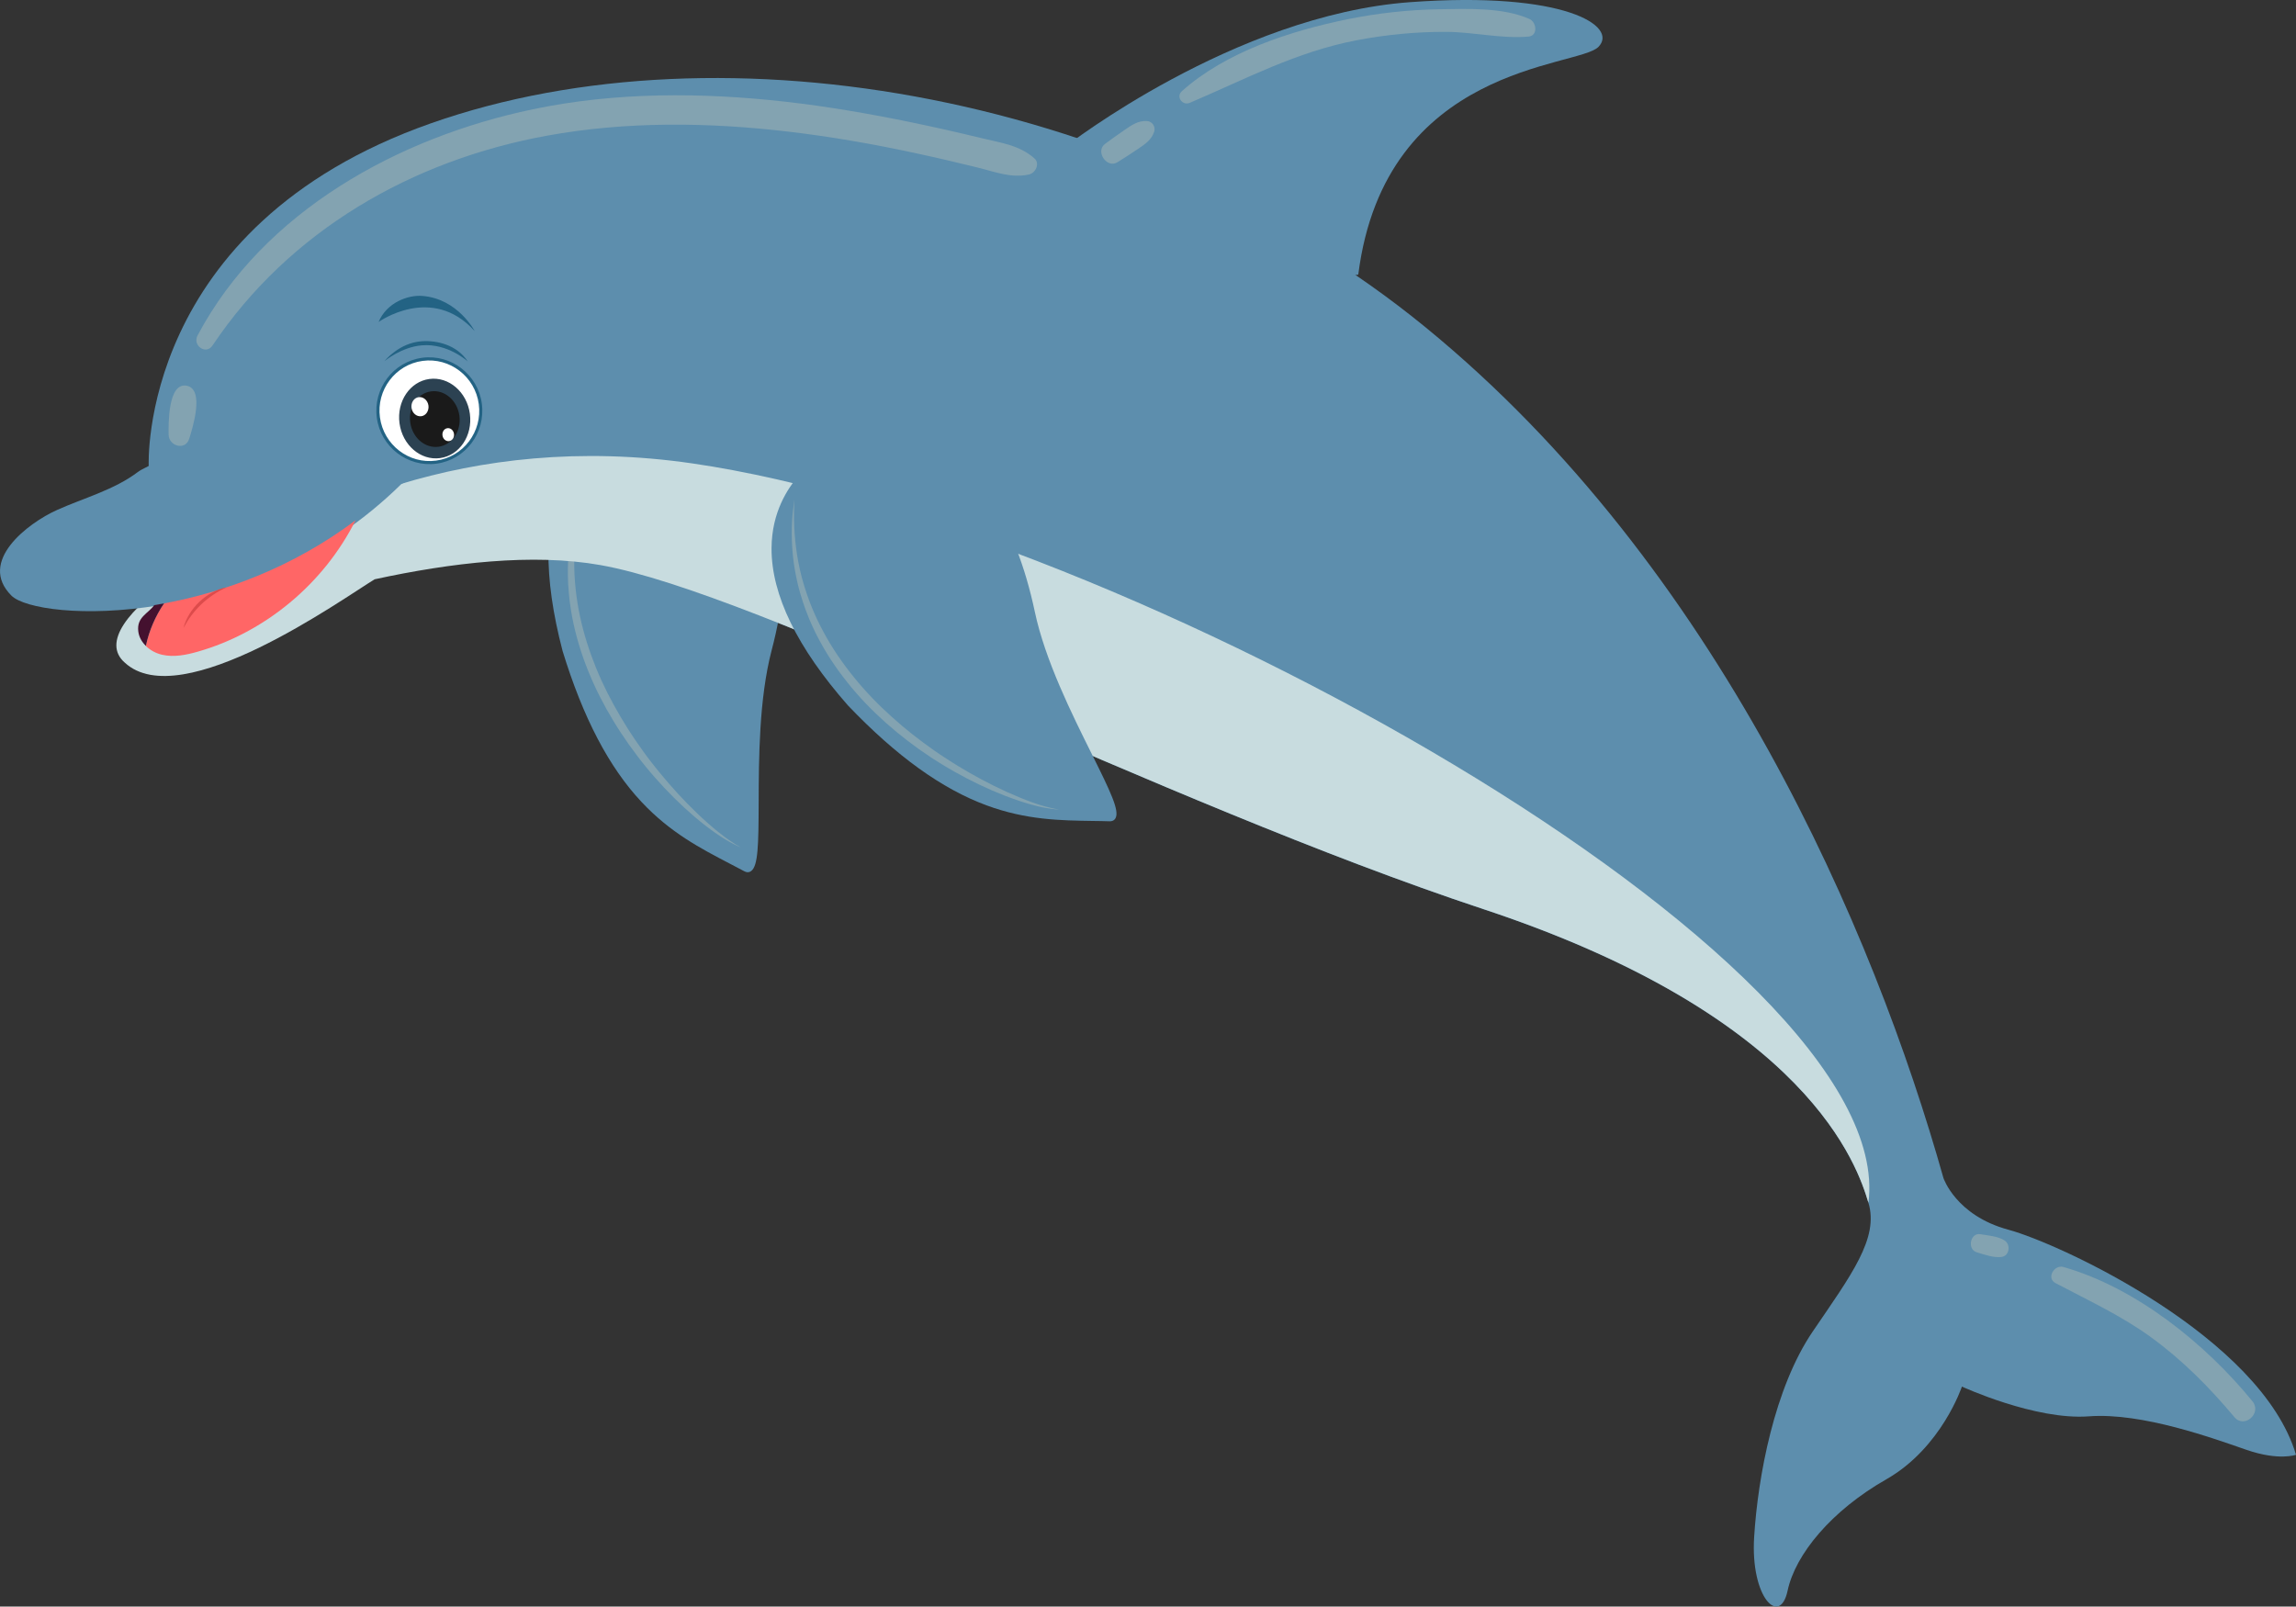 <svg width="563" height="394" viewBox="0 0 563 394" fill="none" xmlns="http://www.w3.org/2000/svg">
<rect x="0" y="0" width="563" height="394" fill="#333333" stroke="none"/>
<g clip-path="url(#clip0_424_2029)">
<path d="M186.032 196.868C186.065 186.083 186.115 171.332 189.205 159.518C192.113 148.435 193.059 138.347 191.913 130.333C190.7 121.738 187.145 116.213 181.646 114.321L152.64 103.569C152.673 103.503 152.706 103.486 152.706 103.486C152.59 103.586 152.075 103.851 151.61 104.084C148.919 105.411 142.622 108.514 138.469 116.744C133.336 126.898 133.153 141.317 137.937 159.585V159.601C142.971 176.028 149.317 188.157 157.325 196.685C164.402 204.235 171.828 208.084 178.988 211.817C180.151 212.431 181.364 213.045 182.527 213.676C182.759 213.792 182.975 213.858 183.158 213.891C183.59 213.958 183.939 213.792 184.171 213.626C185.899 212.381 185.999 207.304 186.032 196.868Z" fill="#5D8EAD"/>
<path d="M145.628 114.62C145.213 115.682 144.764 116.727 144.416 117.789C144.017 118.851 143.685 119.93 143.336 121.008C142.688 123.182 142.173 125.372 141.757 127.579C141.658 128.126 141.558 128.69 141.475 129.238L141.243 130.914C141.193 131.196 141.176 131.478 141.143 131.743L141.06 132.573L141.01 132.988L140.993 133.203L140.977 133.419L140.927 134.265C140.794 136.505 140.761 138.745 140.877 140.985C141.11 145.449 141.807 149.895 142.954 154.226C143.519 156.383 144.183 158.523 144.947 160.63C145.711 162.738 146.542 164.812 147.472 166.853C148.403 168.893 149.416 170.901 150.496 172.859C151.576 174.833 152.722 176.758 153.918 178.666C155.114 180.558 156.394 182.416 157.706 184.241L158.703 185.602L159.733 186.946L160.779 188.273L161.843 189.584C164.7 193.068 167.757 196.403 171.013 199.523C171.827 200.303 172.658 201.066 173.505 201.812C173.92 202.194 174.352 202.559 174.784 202.924L175.432 203.472L175.764 203.737L176.097 204.003C176.529 204.368 176.977 204.7 177.426 205.048L178.107 205.546C178.339 205.712 178.572 205.878 178.805 206.044C179.735 206.691 180.682 207.305 181.695 207.819L181.297 207.653C181.164 207.603 181.031 207.553 180.898 207.487C180.649 207.371 180.383 207.255 180.134 207.122C179.619 206.873 179.12 206.591 178.622 206.309C178.373 206.16 178.123 206.027 177.891 205.878L177.16 205.43C176.678 205.114 176.196 204.799 175.731 204.484L175.382 204.235L175.033 203.986C174.801 203.82 174.568 203.654 174.336 203.488C173.887 203.14 173.422 202.808 172.973 202.46C172.06 201.763 171.196 201.033 170.315 200.303C166.843 197.333 163.604 194.097 160.58 190.662L159.467 189.368L158.371 188.057L157.291 186.714L156.244 185.353C154.849 183.528 153.536 181.669 152.274 179.745C151.011 177.837 149.831 175.862 148.702 173.871C147.589 171.863 146.542 169.823 145.595 167.732C144.648 165.641 143.784 163.501 143.02 161.344C142.256 159.17 141.591 156.964 141.043 154.74C140.495 152.5 140.063 150.244 139.764 147.954C139.731 147.672 139.681 147.39 139.648 147.091L139.565 146.228L139.482 145.366C139.448 145.084 139.432 144.785 139.415 144.503L139.349 143.64L139.315 143.209L139.299 142.777C139.282 142.196 139.249 141.632 139.249 141.052V139.326C139.266 138.745 139.282 138.181 139.299 137.6L139.315 137.169L139.349 136.738L139.415 135.875C139.432 135.593 139.448 135.294 139.482 135.012L139.581 134.149C139.83 131.859 140.212 129.603 140.761 127.38C141.309 125.156 141.973 122.966 142.788 120.826C143.004 120.295 143.219 119.764 143.435 119.233C143.635 118.702 143.884 118.187 144.117 117.673C144.582 116.644 145.113 115.632 145.628 114.62Z" fill="#83A3B1"/>
<path d="M36.466 114.255C36.466 114.255 33.758 55.551 105.642 30.248C177.511 4.928 280.063 23.396 349.605 80.307C421.291 138.944 459.534 228.41 476.546 288.889C476.546 288.889 479.586 298.081 492.444 301.565C505.303 305.049 554.411 327.88 563 356.768C563 356.768 558.847 358.311 550.906 355.573C542.965 352.835 525.322 346.348 512.197 347.343C499.056 348.339 481.081 340.043 481.081 340.043C481.081 340.043 476.097 355.042 462.557 362.774C449.001 370.506 440.229 381.225 438.336 390.101C436.442 398.995 429.215 391.794 430.129 376.993C431.042 362.193 435.079 340.374 444.499 326.536C453.919 312.698 460.78 303.672 458.155 294.961C455.53 286.25 443.818 249.515 363.843 223.001C283.867 196.486 186.016 145.465 147.225 138.596C108.433 131.71 65.705 132.971 50.105 137.418C34.505 141.864 36.466 114.255 36.466 114.255Z" fill="#5D8EAD"/>
<path d="M261.274 35.939C261.274 35.939 302.657 3.684 345.751 0.531C383.645 -2.24 396.969 6.422 391.935 11.515C386.885 16.609 339.604 15.746 333.059 67.348C333.042 67.348 292.672 75.014 261.274 35.939Z" fill="#5D8EAD"/>
<path d="M45.77 94.593C41.168 93.73 41.301 104.051 41.35 106.639C41.417 109.41 45.454 110.571 46.384 107.635C47.198 105.046 50.255 95.439 45.77 94.593Z" fill="#83A3B1"/>
<path d="M253.649 38.843C249.978 35.591 245.476 35.043 240.774 33.898C235.026 32.505 229.261 31.194 223.463 29.999C213.246 27.892 202.946 26.117 192.563 24.939C172.029 22.632 150.947 22.549 130.663 26.797C97.752 33.683 64.642 51.768 48.445 82.265C47.132 84.721 50.505 87.143 52.116 84.721C70.972 56.563 101.025 39.307 134.068 33.285C153.622 29.717 173.691 29.966 193.377 32.289C203.943 33.533 214.426 35.375 224.826 37.632C229.776 38.694 234.71 39.855 239.628 41.066C243.98 42.128 247.901 43.754 252.32 42.792C253.948 42.427 255.061 40.087 253.649 38.843Z" fill="#83A3B1"/>
<path d="M281.26 29.684C279.117 29.551 277.539 30.646 275.844 31.808C274.2 32.936 272.588 34.097 270.977 35.275C268.501 37.101 271.392 41.431 274.033 39.772C275.745 38.71 277.422 37.615 279.1 36.487C280.795 35.342 282.357 34.297 283.021 32.289C283.403 31.078 282.556 29.767 281.26 29.684Z" fill="#83A3B1"/>
<path d="M375.023 4.646C368.544 1.776 359.789 2.157 352.811 2.273C345.319 2.406 337.81 3.219 330.467 4.712C316.462 7.566 300.613 12.693 289.798 22.367C288.286 23.727 289.947 25.984 291.741 25.22C305.431 19.397 317.841 12.71 332.659 9.873C339.903 8.495 347.262 7.782 354.639 7.815C361.3 7.848 368.162 9.541 374.757 8.977C377.199 8.778 376.8 5.442 375.023 4.646Z" fill="#83A3B1"/>
<path d="M491.58 304.236C489.968 303.158 487.509 303.009 485.632 302.677C483.09 302.245 482.293 306.41 484.752 307.124C486.612 307.671 488.855 308.517 490.799 308.252C492.743 308.003 493.091 305.249 491.58 304.236Z" fill="#83A3B1"/>
<path d="M552.318 343.643C540.756 329.49 523.827 315.834 506.001 310.724C503.709 310.06 501.698 313.445 504.041 314.673C512.048 318.904 520.056 322.588 527.432 327.93C535.174 333.555 541.769 340.225 547.899 347.542C550.358 350.446 554.711 346.563 552.318 343.643Z" fill="#83A3B1"/>
<path d="M169.719 113.641C142.058 109.625 117.886 112.711 97.951 118.784L98.05 118.253C54.889 129.453 19.471 152.848 30.601 162.505C44.423 175.297 84.079 146.792 91.87 142.063C110.543 138.015 130.579 135.625 147.225 138.579C186.016 145.465 283.867 196.486 363.843 222.984C443.801 249.498 455.53 286.233 458.155 294.961C465.847 234.797 275.278 128.972 169.719 113.641Z" fill="#C8DCDF"/>
<path d="M267.669 184.821C262.868 175.165 256.273 161.957 253.748 150.027C251.372 138.828 247.684 129.387 243.065 122.717C238.115 115.582 232.466 112.23 226.701 113.01L195.951 116.395C195.951 116.329 195.967 116.279 195.967 116.279C195.917 116.428 195.569 116.893 195.253 117.291C193.442 119.68 189.222 125.272 189.189 134.497C189.156 145.879 195.469 158.838 207.945 173.024L207.962 173.041C219.84 185.469 230.954 193.466 241.936 197.515C251.654 201.098 260.011 201.215 268.101 201.331C269.414 201.347 270.776 201.364 272.105 201.414C272.371 201.414 272.587 201.381 272.769 201.314C273.185 201.165 273.417 200.883 273.55 200.617C274.514 198.742 272.321 194.163 267.669 184.821Z" fill="#5D8EAD"/>
<path d="M37.23 113.807C36.117 114.586 34.888 114.935 33.791 115.765C27.927 120.178 20.567 122.103 13.939 125.089C6.861 128.275 -5.565 137.683 2.791 146.062C9.121 152.417 61.485 155.138 98.466 118.652L102.719 116.694" fill="#5D8EAD"/>
<path d="M40.204 147.987C38.077 151.139 36.532 154.69 35.752 158.407C36.848 159.485 38.293 160.248 39.788 160.58C42.646 161.227 45.62 160.63 48.427 159.833C65.074 155.105 79.46 143.042 87.186 127.595C71.735 139.193 54.84 145.282 40.204 147.987Z" fill="#FF6666"/>
<path d="M37.828 148.401C36.3 150.508 33.476 151.338 33.908 154.839C34.074 156.216 34.772 157.427 35.768 158.406C36.549 154.69 38.094 151.139 40.221 147.986C39.407 148.136 38.609 148.268 37.828 148.401Z" fill="#44112F"/>
<path d="M44.989 154.01C45.288 152.782 45.819 151.621 46.484 150.542C47.148 149.464 47.962 148.468 48.893 147.589C49.823 146.709 50.853 145.946 51.966 145.349C53.079 144.735 54.276 144.27 55.522 144.038C54.392 144.586 53.295 145.166 52.282 145.863C51.269 146.544 50.305 147.307 49.408 148.153C48.527 148.999 47.713 149.912 46.966 150.891C46.235 151.853 45.587 152.898 44.989 154.01Z" fill="#DD4B4B"/>
<path d="M92.833 78.963C92.833 78.963 105.891 69.572 116.391 81.187C116.391 81.187 112.271 73.272 103.599 72.575C100.093 72.277 94.827 74.168 92.833 78.963Z" fill="#236384"/>
<path d="M103.466 84.688C98.399 85.103 94.295 88.554 94.295 88.554C94.445 88.372 97.884 84.091 103.383 83.692C107.187 83.427 112.038 84.572 114.713 88.654C114.729 88.654 109.829 84.157 103.466 84.688Z" fill="#236384"/>
<path d="M103.583 88.123C96.688 89.052 91.854 95.456 92.784 102.409C93.714 109.361 100.094 114.272 106.972 113.343C113.866 112.414 118.7 106.009 117.77 99.057C116.84 92.105 110.46 87.194 103.583 88.123Z" fill="white"/>
<path d="M107.022 113.708C99.928 114.654 93.366 109.61 92.402 102.458C91.439 95.29 96.423 88.703 103.533 87.741C110.627 86.795 117.189 91.839 118.153 98.99C119.116 106.158 114.116 112.762 107.022 113.708ZM103.633 88.504C96.954 89.4 92.253 95.622 93.166 102.359C94.08 109.095 100.244 113.857 106.939 112.961C113.617 112.065 118.319 105.843 117.405 99.107C116.491 92.354 110.311 87.608 103.633 88.504Z" fill="#236384"/>
<path d="M97.962 103.801C97.241 98.443 100.52 93.581 105.285 92.941C110.049 92.301 114.497 96.127 115.218 101.485C115.939 106.844 112.661 111.706 107.896 112.346C103.131 112.985 98.683 109.16 97.962 103.801Z" fill="#2C4252"/>
<path d="M100.596 103.578C100.091 99.827 102.38 96.424 105.708 95.978C109.037 95.531 112.144 98.209 112.649 101.96C113.153 105.711 110.864 109.114 107.536 109.561C104.208 110.008 101.101 107.329 100.596 103.578Z" fill="#1A1A1A"/>
<path d="M105.062 99.454C105.228 100.748 104.447 101.927 103.301 102.076C102.154 102.225 101.075 101.313 100.908 100.018C100.742 98.724 101.523 97.546 102.669 97.397C103.799 97.248 104.879 98.16 105.062 99.454Z" fill="white"/>
<path d="M111.324 106.407C111.44 107.286 110.909 108.082 110.128 108.182C109.347 108.281 108.616 107.668 108.5 106.788C108.383 105.909 108.915 105.112 109.696 105.013C110.477 104.897 111.208 105.527 111.324 106.407Z" fill="white"/>
<path d="M194.806 122.468C194.772 123.596 194.689 124.741 194.706 125.869C194.673 126.997 194.723 128.126 194.756 129.254C194.872 131.511 195.088 133.751 195.437 135.974C195.537 136.521 195.62 137.086 195.719 137.633L196.052 139.276C196.102 139.558 196.185 139.823 196.234 140.089L196.434 140.902L196.533 141.317L196.583 141.516L196.633 141.715L196.866 142.528C197.48 144.685 198.195 146.809 199.042 148.883C200.737 153.031 202.88 156.98 205.372 160.68C206.634 162.538 207.963 164.33 209.375 166.072C210.787 167.814 212.266 169.49 213.828 171.116C215.373 172.742 217.001 174.302 218.662 175.795C220.323 177.305 222.051 178.749 223.812 180.142C225.573 181.536 227.384 182.864 229.228 184.158L230.623 185.104L232.036 186.033L233.464 186.945L234.893 187.841C238.747 190.197 242.734 192.321 246.838 194.196C247.868 194.661 248.898 195.109 249.944 195.54C250.459 195.756 250.991 195.955 251.523 196.171L252.32 196.469L252.719 196.619L253.118 196.768C253.649 196.967 254.181 197.133 254.729 197.315L255.543 197.564C255.809 197.647 256.091 197.714 256.357 197.797C257.454 198.095 258.55 198.361 259.68 198.527L259.248 198.51C259.098 198.494 258.965 198.494 258.816 198.477C258.533 198.444 258.251 198.427 257.969 198.377C257.404 198.311 256.839 198.211 256.274 198.112C255.992 198.062 255.709 197.996 255.443 197.946L254.613 197.763C254.064 197.631 253.5 197.498 252.951 197.332L252.536 197.216L252.121 197.1C251.838 197.017 251.573 196.934 251.307 196.851C250.758 196.685 250.21 196.519 249.679 196.32C248.599 195.955 247.519 195.557 246.456 195.158C242.186 193.499 238.066 191.525 234.079 189.268L232.584 188.405L231.105 187.526L229.643 186.613L228.198 185.684C226.287 184.423 224.41 183.096 222.599 181.702C220.772 180.308 219.011 178.848 217.283 177.322C215.572 175.795 213.911 174.202 212.316 172.543C210.738 170.884 209.209 169.158 207.781 167.35C206.352 165.558 204.989 163.7 203.727 161.758C202.464 159.834 201.318 157.826 200.271 155.785C200.139 155.536 200.006 155.271 199.889 155.022L199.524 154.242L199.158 153.462C199.042 153.197 198.926 152.931 198.809 152.666L198.461 151.869L198.294 151.471L198.145 151.073C197.946 150.542 197.713 150.011 197.514 149.463L196.949 147.837C196.766 147.29 196.6 146.742 196.434 146.195L196.301 145.78L196.185 145.365L195.952 144.535C195.886 144.253 195.802 143.988 195.736 143.706L195.537 142.86C195.022 140.62 194.623 138.363 194.407 136.073C194.191 133.8 194.091 131.511 194.158 129.221C194.174 128.657 194.208 128.076 194.241 127.512C194.257 126.948 194.324 126.384 194.374 125.803C194.49 124.724 194.656 123.596 194.806 122.468Z" fill="#83A3B1"/>
</g>
<defs>
<clipPath id="clip0_424_2029">
<rect width="563" height="394" fill="white" transform="matrix(-1 0 0 1 563 0)"/>
</clipPath>
</defs>
</svg>
